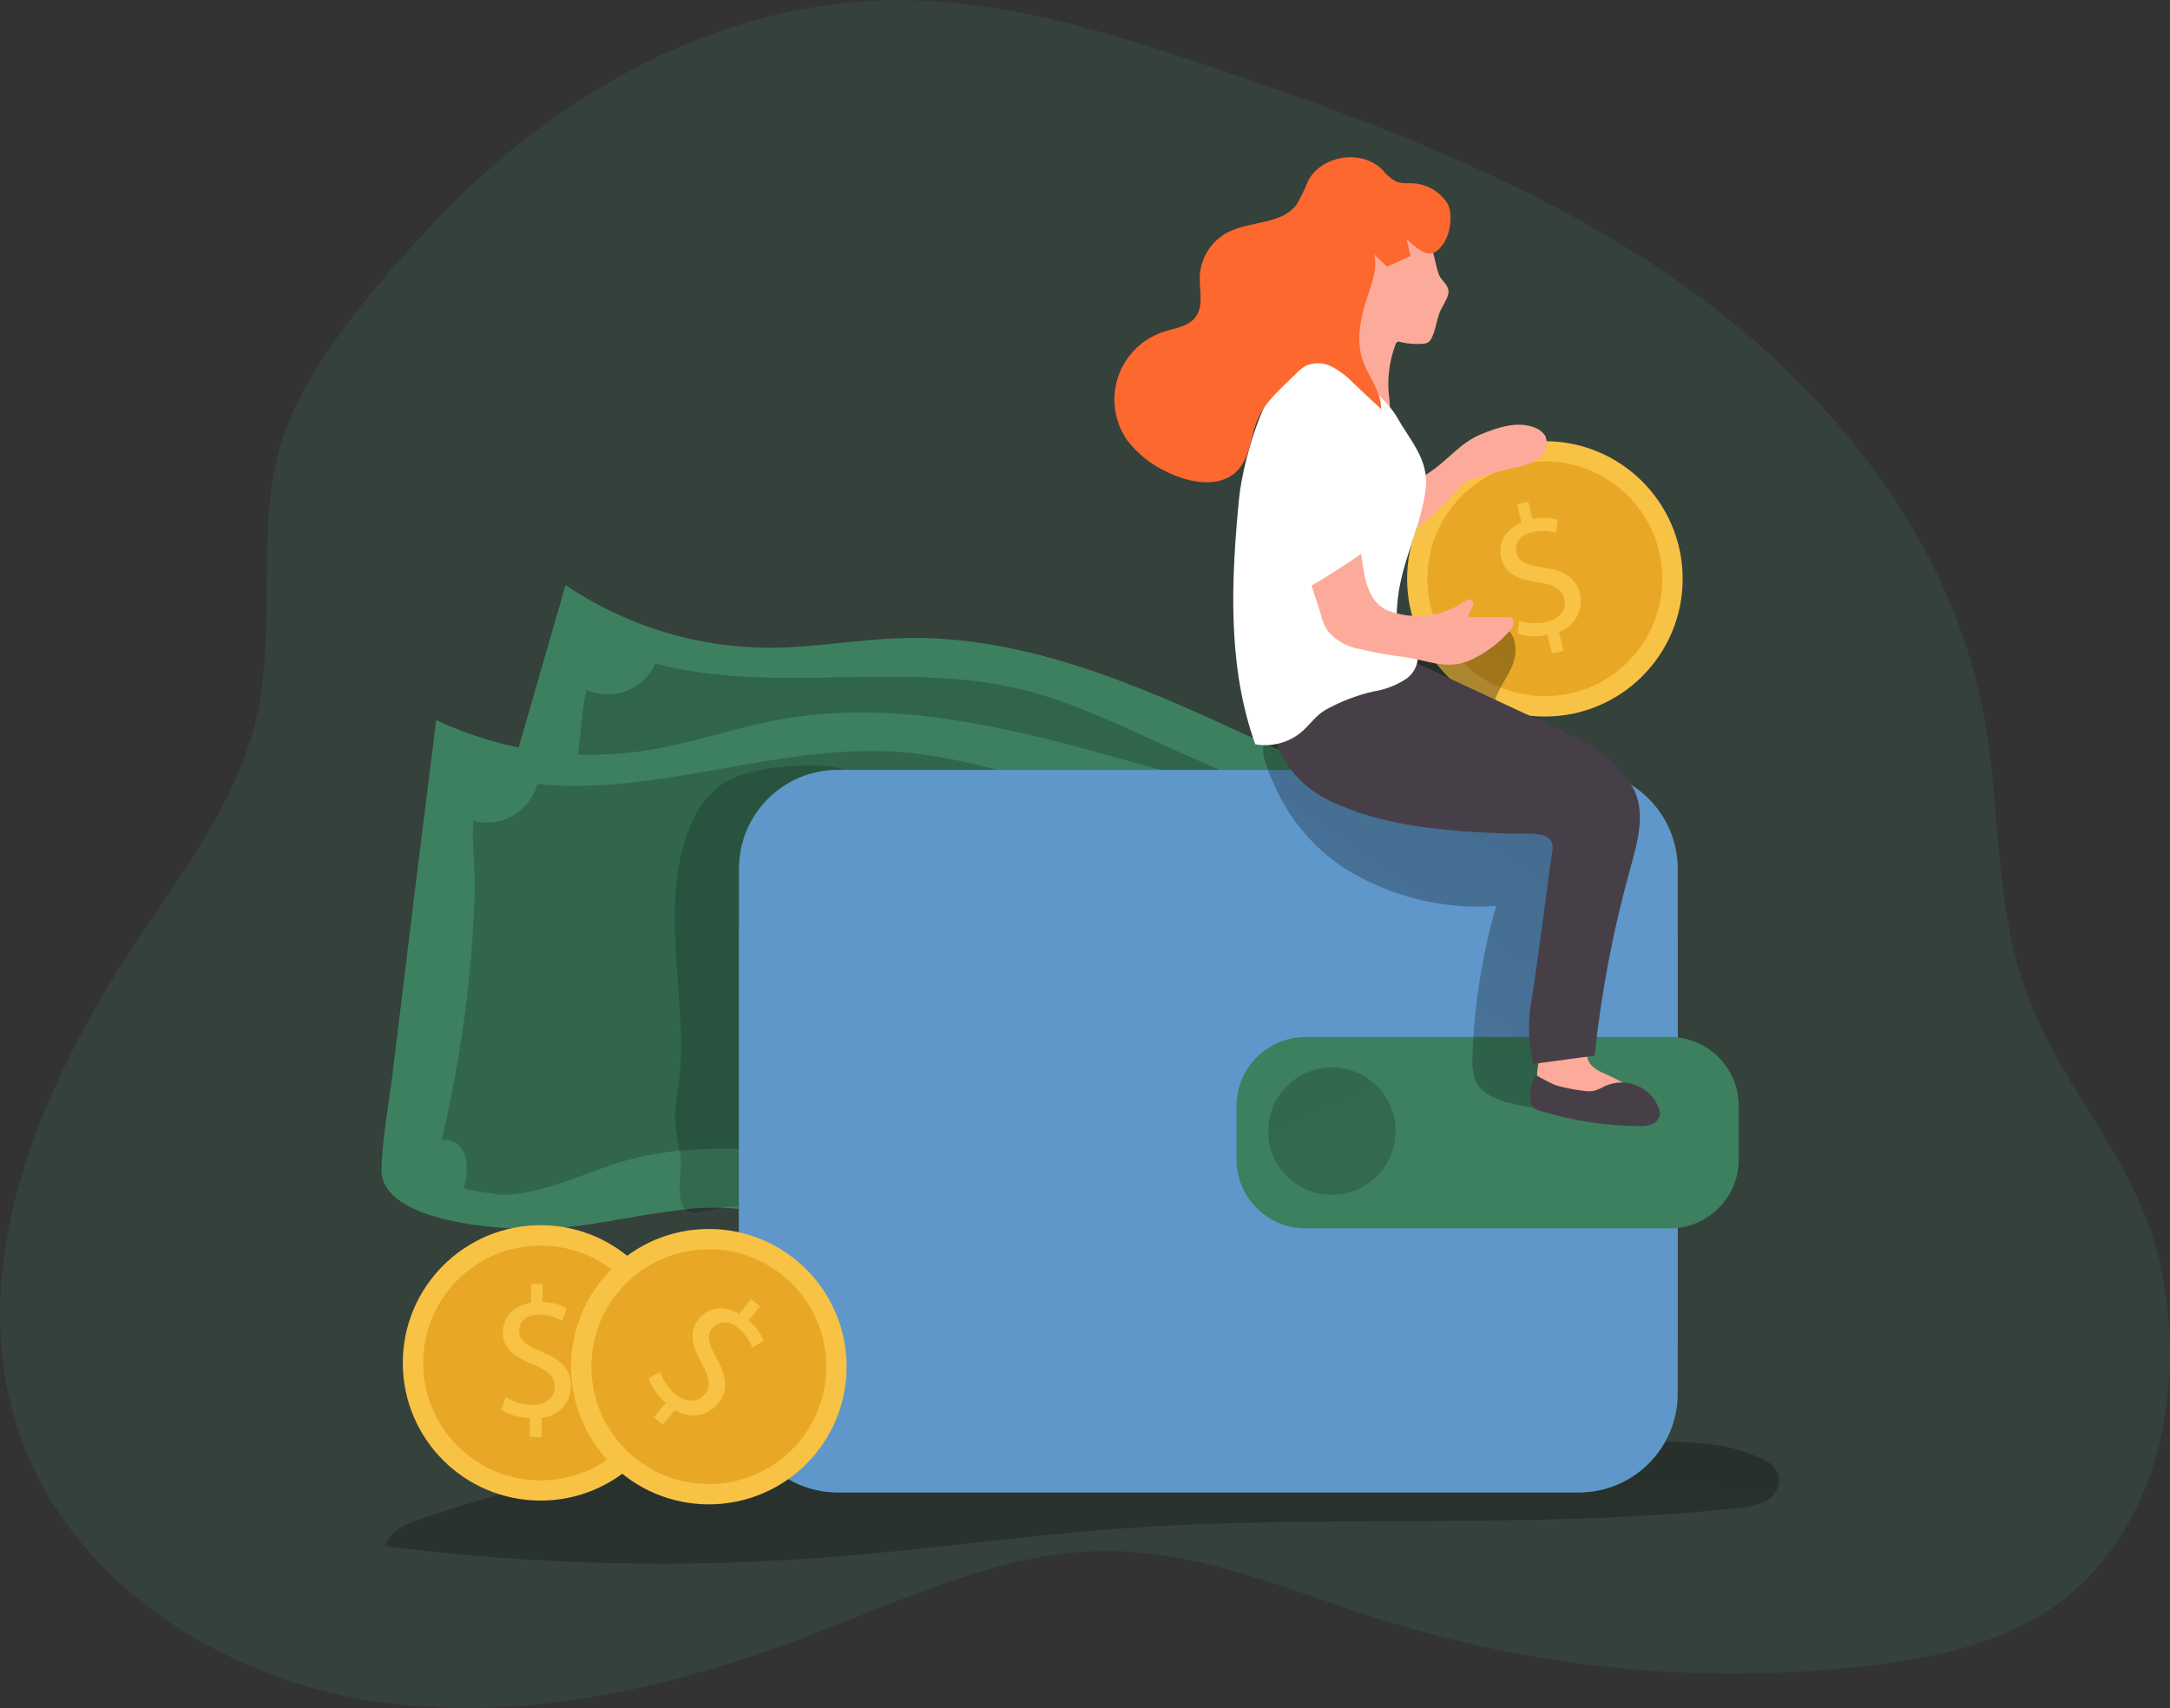 <svg width="564" height="444" viewBox="0 0 564 444" fill="none" xmlns="http://www.w3.org/2000/svg">
<rect x="0" y="0" width="564" height="444" fill="#333333" stroke="none"/>
<g clip-path="url(#clip0)">
<path opacity="0.18" d="M561.359 328.227C554.981 300.289 534.917 282.626 525.882 255.733C518.341 233.255 519.919 208.803 515.534 185.512C507.064 140.491 476.336 101.994 439.132 75.251C401.927 48.507 358.295 32.089 314.944 17.414C297.804 11.62 280.381 6.009 262.625 2.789C253.638 1.111 244.527 0.184 235.386 0.017C187.983 -0.598 144.617 24.071 112.81 57.837C98.476 73.109 79.442 94.574 73.13 115.009C65.839 138.599 72.632 165.658 65.756 190.06C60.192 209.782 47.486 226.582 36.175 243.614C10.696 281.795 -9.883 329.257 5.033 372.667C18.021 410.5 56.305 435.683 95.868 442.041C135.432 448.399 175.809 438.572 213.113 424.129C237.496 414.7 261.994 403.063 288.137 403.179C312.42 403.279 335.324 413.505 358.461 420.859C399.507 433.84 442.841 437.976 485.604 432.994C502.645 430.985 520.085 427.3 534.12 417.423C561.027 398.382 568.7 360.383 561.359 328.227Z" fill="#3D8060"/>
<path d="M218.661 370.509C181.657 374.895 145.188 382.987 109.804 394.663C105.784 395.991 101.267 397.867 100.004 401.901C138.362 406.785 177.119 407.742 215.671 404.756C240.983 402.797 266.146 399.145 291.459 397.319C344.791 393.468 398.555 397.751 451.722 391.974C454.363 391.875 456.947 391.177 459.279 389.932C460.418 389.287 461.32 388.294 461.852 387.099C462.385 385.904 462.519 384.569 462.235 383.292C461.364 381.415 459.798 379.951 457.867 379.208C448.931 374.775 438.534 374.692 428.552 374.825C361.218 375.738 293.502 382.827 226.783 373.696" fill="url(#paint0_linear)"/>
<path d="M323.648 190.94C295.412 177.876 265.831 165.043 234.755 165.857C223.328 166.156 211.984 168.314 200.54 168.38C181.455 168.465 162.789 162.783 146.992 152.078C138.455 181.495 129.995 210.933 121.613 240.394C119.304 248.511 116.231 256.828 114.703 265.128C112.179 278.857 143.255 285.713 153.253 286.975C164.78 288.436 176.506 287.307 188.133 287.689C198.024 287.768 207.774 290.035 216.684 294.329C225.354 298.745 235.453 301.185 244.687 304.654C267.425 313.171 291.409 320.491 315.592 318.317C339.775 316.142 364.324 302.463 372.911 279.77C374.954 274.375 376.05 268.664 377.893 263.17C382.644 249.308 397.725 231.23 381.846 219.792C364.938 207.491 342.582 199.672 323.648 190.94Z" fill="#3D8060"/>
<path d="M302.172 193.547C290.097 188.052 278.055 182.225 265.15 179.121C234.24 171.733 201.055 180.598 170.328 172.48C168.877 175.746 166.189 178.303 162.853 179.588C159.518 180.874 155.808 180.783 152.539 179.336H152.456C151.044 184.864 151.078 191.571 149.981 197.398C148.608 204.614 146.986 211.78 145.115 218.896C141.439 232.899 136.833 246.641 131.329 260.032C134.086 259.75 136.412 262.439 136.777 265.195C136.913 267.97 136.342 270.735 135.116 273.229C134.933 273.661 144.002 276.384 144.866 276.55C148.176 276.948 151.521 276.948 154.831 276.55C162.04 275.969 169.049 273.894 176.207 272.897C203.231 269.146 229.639 280.833 256.031 287.838C264.891 290.166 273.882 291.968 282.955 293.233C289.466 294.146 296.143 294.76 302.554 293.233C308.965 291.706 315.194 288.07 320.824 284.136C331.604 276.566 341.619 267.535 348.645 256.463C354.242 247.598 364.855 224.058 354.391 215.426C348.146 210.28 336.337 208.122 328.813 205.018C319.833 201.365 310.953 197.542 302.172 193.547Z" fill="url(#paint1_linear)"/>
<path d="M293.95 198.012C264.054 189.513 232.795 181.411 202.234 187.105C190.973 189.197 180.111 193.098 168.833 194.958C149.986 198.017 130.654 195.308 113.375 187.188C109.532 217.59 105.779 247.991 102.114 278.392C101.1 286.776 99.373 295.458 99.157 303.907C98.808 317.852 130.565 319.778 140.68 319.462C152.307 319.097 163.667 316.142 175.194 314.731C184.976 313.203 194.976 313.884 204.46 316.723C213.711 319.711 224.075 320.558 233.742 322.533C257.526 327.397 282.357 330.834 305.909 324.974C329.461 319.114 351.551 301.733 356.501 277.944C357.663 272.3 357.863 266.49 358.859 260.812C361.4 246.37 373.475 226.167 355.986 217.352C337.251 207.972 314.014 203.756 293.95 198.012Z" fill="#3D8060"/>
<path d="M273.139 203.972C260.35 200.419 247.544 196.551 234.323 195.505C202.633 193.032 171.208 206.976 139.651 203.806C139.192 205.526 138.398 207.138 137.314 208.55C136.23 209.962 134.877 211.145 133.333 212.032C131.789 212.92 130.085 213.493 128.319 213.719C126.553 213.945 124.759 213.82 123.041 213.351C122.51 219.045 123.589 225.652 123.407 231.612C123.174 238.949 122.692 246.303 121.962 253.608C120.523 268.012 118.12 282.304 114.77 296.387C117.461 295.673 120.184 298.047 120.965 300.637C121.515 303.364 121.361 306.187 120.517 308.838C120.4 309.303 129.785 310.581 130.665 310.581C133.973 310.48 137.257 309.984 140.448 309.103C147.49 307.443 154.084 304.273 160.993 302.164C187.103 294.246 215.007 301.666 242.146 304.389C251.262 305.304 260.424 305.681 269.585 305.518C276.228 305.385 282.872 304.97 288.951 302.53C295.312 300.006 300.577 295.458 305.56 290.693C315.011 281.53 323.515 271.121 328.714 259.019C332.849 249.408 339.676 224.49 327.983 217.518C321.007 213.401 308.998 213.119 301.092 211.226C291.725 208.968 282.407 206.55 273.139 203.972Z" fill="url(#paint2_linear)"/>
<path d="M176.872 300.322C176.211 297.286 175.723 294.216 175.41 291.125C175.46 288.071 175.776 285.027 176.357 282.028C177.885 270.922 176.357 259.65 175.693 248.445C175.028 237.239 174.962 225.669 179.18 215.244C180.745 210.923 183.476 207.119 187.07 204.254C191.355 201.133 196.786 200.12 202.018 199.506C208.662 198.726 215.638 198.444 221.949 200.834C220.33 201.686 218.904 202.863 217.76 204.291C216.617 205.719 215.781 207.368 215.306 209.135C214.403 212.701 214.066 216.387 214.309 220.058C214.642 231.824 216.003 243.539 218.378 255.068C220.72 266.539 223.976 278.658 220.039 289.681C217.83 295.823 213.562 300.953 210.323 306.63C208.18 310.398 205.539 315.046 201.188 314.93C199.832 314.78 198.499 314.468 197.218 314.001C193.973 313.353 190.631 313.353 187.385 314.001C185.226 314.299 180.559 315.877 178.599 314.714C175.211 312.855 177.387 303.658 176.872 300.322Z" fill="url(#paint3_linear)"/>
<path d="M410.348 200.137H217.764C203.582 200.137 192.086 211.627 192.086 225.802V362.275C192.086 376.449 203.582 387.94 217.764 387.94H410.348C424.529 387.94 436.026 376.449 436.026 362.275V225.802C436.026 211.627 424.529 200.137 410.348 200.137Z" fill="#3D8060"/>
<path d="M410.348 200.137H217.764C203.582 200.137 192.086 211.627 192.086 225.802V362.275C192.086 376.449 203.582 387.94 217.764 387.94H410.348C424.529 387.94 436.026 376.449 436.026 362.275V225.802C436.026 211.627 424.529 200.137 410.348 200.137Z" fill="#5F97CA"/>
<path d="M436.026 242.137H192.086V350.306H436.026V242.137Z" fill="#5F97CA"/>
<path d="M431.292 283.572H336.686C326.761 283.572 318.715 291.614 318.715 301.534V315.362C318.715 325.282 326.761 333.324 336.686 333.324H431.292C441.217 333.324 449.263 325.282 449.263 315.362V301.534C449.263 291.614 441.217 283.572 431.292 283.572Z" fill="url(#paint4_linear)"/>
<path d="M433.95 269.561H339.343C329.418 269.561 321.372 277.603 321.372 287.523V301.351C321.372 311.271 329.418 319.313 339.343 319.313H433.95C443.875 319.313 451.921 311.271 451.921 301.351V287.523C451.921 277.603 443.875 269.561 433.95 269.561Z" fill="#3D8060"/>
<path d="M346.17 310.581C355.315 310.581 362.729 303.171 362.729 294.03C362.729 284.889 355.315 277.479 346.17 277.479C337.024 277.479 329.61 284.889 329.61 294.03C329.61 303.171 337.024 310.581 346.17 310.581Z" fill="url(#paint5_linear)"/>
<path d="M140.498 390.065C160.275 390.065 176.307 374.04 176.307 354.274C176.307 334.507 160.275 318.483 140.498 318.483C120.721 318.483 104.688 334.507 104.688 354.274C104.688 374.04 120.721 390.065 140.498 390.065Z" fill="#F8C244"/>
<path d="M140.514 384.802C157.374 384.802 171.042 371.142 171.042 354.29C171.042 337.439 157.374 323.778 140.514 323.778C123.654 323.778 109.986 337.439 109.986 354.29C109.986 371.142 123.654 384.802 140.514 384.802Z" fill="#E8A825"/>
<path d="M137.707 373.497V368.6C135.089 368.587 132.526 367.852 130.299 366.475L131.462 363.155C133.524 364.496 135.928 365.217 138.388 365.23C141.86 365.23 144.168 363.255 144.168 360.499C144.168 357.743 142.291 356.183 138.704 354.722C133.721 352.78 130.698 350.555 130.698 346.422C130.698 342.288 133.555 339.35 138.023 338.619V333.739H141.029V338.42C143.233 338.443 145.396 339.014 147.324 340.08L146.128 343.4C144.288 342.295 142.179 341.721 140.033 341.74C136.295 341.74 134.9 343.981 134.9 345.907C134.9 348.43 136.694 349.675 140.896 351.435C145.879 353.46 148.404 355.984 148.404 360.283C148.387 362.368 147.597 364.371 146.185 365.905C144.772 367.439 142.84 368.394 140.763 368.583V373.564L137.707 373.497Z" fill="#F8C244"/>
<path d="M144.783 339.665C142.138 346.169 141.764 353.374 143.72 360.117C145.231 365.263 148.055 369.945 149.583 375.058C150.082 376.548 150.296 378.119 150.214 379.689C149.898 382.827 147.673 385.4 145.563 387.741C148.404 388.322 151.277 387.01 153.868 385.599C157.888 383.63 161.422 380.796 164.216 377.299C166.136 374.452 167.521 371.279 168.301 367.936C171.058 357.637 171.058 346.794 168.301 336.494C167.255 332.66 163.136 322.085 157.688 324.559C152.24 327.032 147.025 334.137 144.783 339.665Z" fill="url(#paint6_linear)"/>
<path d="M184.23 391.044C204.007 391.044 220.039 375.02 220.039 355.253C220.039 335.486 204.007 319.462 184.23 319.462C164.453 319.462 148.42 335.486 148.42 355.253C148.42 375.02 164.453 391.044 184.23 391.044Z" fill="#F8C244"/>
<path d="M184.23 385.765C201.09 385.765 214.757 372.104 214.757 355.253C214.757 338.402 201.09 324.741 184.23 324.741C167.37 324.741 153.702 338.402 153.702 355.253C153.702 372.104 167.37 385.765 184.23 385.765Z" fill="#E8A825"/>
<path d="M169.946 368.417L173.035 364.616C171.009 362.96 169.48 360.777 168.617 358.308L171.557 356.515C172.319 358.857 173.737 360.931 175.643 362.491C178.333 364.666 181.373 364.583 183.117 362.491C184.861 360.399 184.363 357.959 182.502 354.573C179.878 349.941 178.915 346.272 181.556 342.952C184.196 339.632 188.199 339.267 192.152 341.508L195.225 337.706L197.567 339.599L194.61 343.234C196.309 344.648 197.627 346.462 198.447 348.513L195.524 350.306C194.78 348.296 193.499 346.527 191.82 345.193C188.914 342.836 186.422 343.699 185.176 345.193C183.516 347.152 184.196 349.26 186.356 353.261C188.963 357.976 189.329 361.561 186.621 364.881C185.296 366.478 183.428 367.53 181.375 367.836C179.322 368.142 177.228 367.681 175.493 366.542L172.271 370.376L169.946 368.417Z" fill="#F8C244"/>
<path d="M401.528 186.259C421.305 186.259 437.338 170.235 437.338 150.468C437.338 130.701 421.305 114.677 401.528 114.677C381.751 114.677 365.719 130.701 365.719 150.468C365.719 170.235 381.751 186.259 401.528 186.259Z" fill="#F8C244"/>
<path d="M401.528 180.963C418.388 180.963 432.056 167.303 432.056 150.451C432.056 133.6 418.388 119.939 401.528 119.939C384.668 119.939 371.001 133.6 371.001 150.451C371.001 167.303 384.668 180.963 401.528 180.963Z" fill="#E8A825"/>
<path d="M403.355 169.791L402.193 165.043C399.644 165.653 396.976 165.544 394.486 164.728L394.852 161.292C397.174 162.105 399.681 162.237 402.076 161.673C405.398 160.86 407.225 158.353 406.578 155.714C405.93 153.074 403.721 151.962 399.934 151.398C394.669 150.667 391.181 149.223 390.184 145.139C389.188 141.055 391.28 137.602 395.449 135.843L394.287 131.095L397.21 130.381L398.323 134.93C400.478 134.437 402.723 134.494 404.85 135.096L404.452 138.532C402.403 137.896 400.219 137.839 398.14 138.366C394.503 139.246 393.672 141.686 394.137 143.629C394.735 146.069 396.778 146.949 401.279 147.563C406.611 148.36 409.584 150.219 410.663 154.402C411.12 156.425 410.812 158.545 409.801 160.356C408.79 162.166 407.145 163.54 405.182 164.213L406.378 169.193L403.355 169.791Z" fill="#F8C244"/>
<path d="M349.226 225.553C361.034 233.014 374.921 236.505 388.856 235.513C385.184 248.265 383.125 261.427 382.727 274.69C382.489 276.952 382.832 279.238 383.723 281.331C385.235 284.202 388.507 285.663 391.629 286.543C397.208 288.121 403.041 288.6 408.803 287.954C406.701 276.993 405.358 265.899 404.784 254.753C404.518 245.672 405.282 236.625 405.515 227.561C405.614 223.693 406.362 218.68 405.515 214.895C404.668 211.11 400.532 209.052 397.941 206.595C393.805 202.626 390.733 197.683 389.005 192.218C387.91 189.176 387.675 185.891 388.324 182.723C389.287 179.004 392.011 175.983 393.307 172.381C394.602 168.778 393.838 163.699 390.118 162.669C387.294 161.889 383.84 163.848 381.498 162.055C380.667 161.408 380.169 160.395 379.289 159.781C378.475 159.36 377.546 159.22 376.645 159.382C375.744 159.544 374.921 160 374.306 160.677C373.116 162.08 372.173 163.674 371.515 165.392C367.892 172.301 362.334 178.005 355.521 181.81C351.244 184.277 346.731 186.313 342.051 187.886C338.53 189.131 332.965 189.43 329.943 191.455C326.488 193.762 329.328 199.589 330.856 203.308C334.65 212.371 341.041 220.111 349.226 225.553Z" fill="url(#paint7_linear)"/>
<path d="M400.366 284.335C400.714 284.751 401.167 285.066 401.678 285.248C408.953 288.469 417.191 288.568 425.163 288.568C425.686 288.619 426.212 288.533 426.691 288.319C427.109 288.016 427.405 287.573 427.523 287.07C427.642 286.567 427.577 286.039 427.339 285.58C426.815 284.692 426.064 283.958 425.163 283.455C422.84 281.925 420.396 280.587 417.855 279.455C415.846 278.575 413.587 277.612 412.773 275.587C412.46 274.505 412.271 273.391 412.208 272.267C411.444 267.602 404.119 269.893 401.661 272.267C399.469 274.508 398.721 281.995 400.366 284.335Z" fill="#FCAB9A"/>
<path d="M330.059 175.153C330.059 175.153 325.508 198.394 345.539 208.122C359.424 214.862 376.233 216.09 391.413 216.671C394.087 216.771 397.077 216.505 399.718 216.87C405 217.551 403.472 220.888 402.841 225.32C401.412 236.542 399.884 247.742 398.256 258.92C397.026 264.742 397.111 270.765 398.506 276.55L414.467 274.408C416.165 258.136 419.215 242.033 423.585 226.266C425.479 219.427 428.103 210.911 424.183 204.387C420.315 198.525 414.828 193.912 408.388 191.106L368.26 172.397L330.059 175.153Z" fill="#473F47"/>
<path d="M384.952 112.868C389.437 111.041 394.552 109.348 399.02 111.208C400.152 111.625 401.104 112.423 401.711 113.465C402.08 114.493 402.102 115.613 401.772 116.654C401.442 117.695 400.778 118.598 399.884 119.226C398.039 120.418 395.961 121.205 393.788 121.533C389.935 122.413 386.115 123.492 382.345 124.737C381.697 124.919 381.077 125.187 380.501 125.534C379.868 126.001 379.308 126.561 378.84 127.194C375.364 131.344 371.387 135.047 366.998 138.217C368.194 137.353 367.762 129.435 368.077 127.792C368.183 126.784 368.531 125.816 369.092 124.972C369.653 124.128 370.411 123.432 371.3 122.944C376.199 119.823 379.421 115.125 384.952 112.868Z" fill="#FCAB9A"/>
<path d="M374.007 71.432C374.605 72.827 376.083 73.79 376.432 75.3C376.781 76.811 375.402 78.72 374.538 80.43C373.392 82.721 373.309 85.41 372.147 87.767C371.941 88.279 371.589 88.718 371.133 89.029C370.706 89.229 370.243 89.341 369.772 89.361C367.936 89.509 366.088 89.38 364.29 88.979C363.963 88.829 363.598 88.783 363.244 88.847C362.943 89.049 362.73 89.357 362.646 89.71C361.004 94.151 360.468 98.926 361.085 103.621C361.284 105.148 361.484 107.041 360.238 107.97C359.8 108.285 359.281 108.469 358.743 108.502C355.172 108.9 352.099 105.912 350.173 102.957C348.415 100.269 346.983 97.382 345.904 94.358C345.538 93.484 345.341 92.549 345.323 91.602C345.39 90.485 345.672 89.392 346.153 88.382C347.631 84.727 348.744 80.934 349.475 77.06C350.389 72.08 350.787 66.867 353.162 62.485C353.946 60.98 355.183 59.76 356.7 58.999C358.448 58.444 360.314 58.375 362.098 58.799C365.784 59.033 369.238 60.674 371.748 63.381C372.412 64.361 373.243 69.689 374.007 71.432Z" fill="#FCAB9A"/>
<path d="M365.536 176.431C362.931 178.149 359.985 179.282 356.899 179.751C352.509 180.767 348.286 182.405 344.359 184.615C342.001 186.026 340.406 188.434 338.33 190.226C336.681 191.622 334.743 192.636 332.655 193.195C330.568 193.755 328.382 193.847 326.255 193.464C326.056 192.883 325.84 192.285 325.641 191.687C318.997 171.767 320.06 150.186 322.037 129.584C322.983 119.823 330.657 88.564 345.389 92.2C345.389 92.2 359.358 101.845 363.095 108.435C366.499 114.528 371.399 119.425 370.552 126.945C369.323 137.52 363.659 146.866 363.111 157.872C362.916 159.466 363.11 161.083 363.676 162.586C364.689 164.728 367.081 166.006 368.077 168.131C368.617 169.602 368.661 171.209 368.202 172.708C367.743 174.206 366.807 175.514 365.536 176.431Z" fill="white"/>
<path d="M343.23 159.499C343.547 160.991 344.108 162.422 344.891 163.732C347.011 166.419 350.075 168.2 353.461 168.712C357.292 169.64 361.175 170.344 365.088 170.82C370.868 171.551 375.502 174.14 381.531 171.883C385.668 170.115 389.353 167.437 392.31 164.047C393.24 163.068 393.971 161.209 392.809 160.594C392.485 160.472 392.141 160.416 391.795 160.428H381.747C381.547 159.631 382.129 158.868 382.527 158.154C382.926 157.44 383.092 156.345 382.361 155.946C381.631 155.548 381.016 156.062 380.451 156.461C377.621 158.38 374.371 159.592 370.975 159.993C367.579 160.395 364.135 159.975 360.935 158.768C355.023 156.527 354.574 149.173 353.71 143.545C353.702 142.845 353.528 142.156 353.202 141.535C352.875 140.915 352.406 140.381 351.834 139.976C351.365 139.804 350.866 139.727 350.367 139.75C349.868 139.773 349.378 139.895 348.927 140.109C345.495 141.184 342.591 143.506 340.788 146.617C339.31 149.754 342.316 156.029 343.23 159.499Z" fill="#FCAB9A"/>
<path d="M346.369 111.888C346.369 111.888 356.135 137.486 357.996 139.362C359.856 141.238 339.825 152.842 339.825 152.842C339.825 152.842 326.438 127.941 326.936 117.151C327.435 106.36 338.845 101.729 346.369 111.888Z" fill="white"/>
<path d="M375.07 63.431C371.964 68.096 369.107 65.274 365.569 62.153L366.599 66.535L360.537 69.308L357.215 66.187C358.012 69.888 356.567 73.657 355.371 77.259C353.611 82.555 352.382 88.365 354.175 93.644C355.637 97.96 359.059 101.778 358.942 106.327L351.867 99.687C350.21 97.94 348.287 96.466 346.17 95.321C345.125 94.772 343.971 94.467 342.791 94.426C341.612 94.386 340.439 94.612 339.36 95.088C338.412 95.674 337.546 96.383 336.786 97.197C333.165 100.782 329.029 104.152 326.92 108.917C325.059 113.083 325.109 118.313 321.937 121.948C317.618 127.044 309.397 125.7 303.434 122.728C299.311 120.865 295.711 118.014 292.954 114.428C291.564 112.428 290.582 110.174 290.065 107.795C289.547 105.416 289.504 102.958 289.937 100.562C290.371 98.166 291.272 95.879 292.591 93.832C293.909 91.785 295.619 90.017 297.621 88.631C299.127 87.588 300.778 86.771 302.521 86.207C305.427 85.277 308.832 84.895 310.692 82.472C312.901 79.583 311.689 75.483 311.822 71.847C311.933 69.471 312.663 67.164 313.938 65.155C315.214 63.146 316.992 61.505 319.097 60.393C324.96 57.372 333.215 58.417 337.068 53.072C338.186 51.097 339.174 49.051 340.024 46.947C343.562 40.306 353.893 38.779 359.241 44.058C360.245 45.358 361.506 46.437 362.945 47.229C364.065 47.559 365.234 47.694 366.4 47.627C368.329 47.592 370.236 48.047 371.942 48.95C373.647 49.853 375.095 51.175 376.149 52.79C377.694 55.529 377.013 60.343 375.369 62.999L375.07 63.431Z" fill="#FC682D"/>
<path d="M399.17 279.438C397.969 281.376 397.481 283.671 397.791 285.929C397.843 286.655 398.122 287.346 398.589 287.904C399.1 288.335 399.711 288.632 400.366 288.768C408.654 291.322 417.271 292.654 425.944 292.719C427.07 292.787 428.198 292.635 429.266 292.27C429.794 292.087 430.267 291.773 430.642 291.358C431.016 290.943 431.28 290.44 431.408 289.896C431.477 289.143 431.339 288.386 431.01 287.705C429.937 285.176 427.904 283.175 425.357 282.142C422.81 281.109 419.957 281.127 417.423 282.194L417.124 282.327C416.254 282.821 415.336 283.227 414.384 283.538C413.439 283.703 412.472 283.703 411.527 283.538C409.083 283.257 406.666 282.774 404.302 282.094C402.545 281.302 400.832 280.415 399.17 279.438Z" fill="#473F47"/>
</g>
<defs>
<linearGradient id="paint0_linear" x1="283.769" y1="257.276" x2="277.895" y2="567.127" gradientUnits="userSpaceOnUse">
<stop offset="0.01"/>
<stop offset="0.13" stop-opacity="0.69"/>
<stop offset="0.25" stop-opacity="0.32"/>
<stop offset="1" stop-opacity="0"/>
</linearGradient>
<linearGradient id="paint1_linear" x1="68773.1" y1="-14210.6" x2="34912.1" y2="-59958.9" gradientUnits="userSpaceOnUse">
<stop offset="0.01"/>
<stop offset="0.13" stop-opacity="0.69"/>
<stop offset="0.25" stop-opacity="0.32"/>
<stop offset="1" stop-opacity="0"/>
</linearGradient>
<linearGradient id="paint2_linear" x1="54616.9" y1="-12851.9" x2="16426.3" y2="-51590" gradientUnits="userSpaceOnUse">
<stop offset="0.01"/>
<stop offset="0.13" stop-opacity="0.69"/>
<stop offset="0.25" stop-opacity="0.32"/>
<stop offset="1" stop-opacity="0"/>
</linearGradient>
<linearGradient id="paint3_linear" x1="10502" y1="13315.5" x2="221.192" y2="16295.6" gradientUnits="userSpaceOnUse">
<stop offset="0.01"/>
<stop offset="0.13" stop-opacity="0.69"/>
<stop offset="0.25" stop-opacity="0.32"/>
<stop offset="1" stop-opacity="0"/>
</linearGradient>
<linearGradient id="paint4_linear" x1="35003.6" y1="-9047.07" x2="35101.2" y2="-2591.53" gradientUnits="userSpaceOnUse">
<stop offset="0.01"/>
<stop offset="0.13" stop-opacity="0.69"/>
<stop offset="0.25" stop-opacity="0.32"/>
<stop offset="1" stop-opacity="0"/>
</linearGradient>
<linearGradient id="paint5_linear" x1="7754.86" y1="-5774.29" x2="9560.58" y2="-1664.04" gradientUnits="userSpaceOnUse">
<stop offset="0.01"/>
<stop offset="0.13" stop-opacity="0.69"/>
<stop offset="0.25" stop-opacity="0.32"/>
<stop offset="1" stop-opacity="0"/>
</linearGradient>
<linearGradient id="paint6_linear" x1="4612.5" y1="7108.84" x2="1994.19" y2="6858.11" gradientUnits="userSpaceOnUse">
<stop offset="0.01"/>
<stop offset="0.13" stop-opacity="0.69"/>
<stop offset="0.25" stop-opacity="0.32"/>
<stop offset="1" stop-opacity="0"/>
</linearGradient>
<linearGradient id="paint7_linear" x1="480.821" y1="79.55" x2="176.089" y2="517.307" gradientUnits="userSpaceOnUse">
<stop offset="0.01"/>
<stop offset="0.08" stop-opacity="0.69"/>
<stop offset="0.21" stop-opacity="0.32"/>
<stop offset="1" stop-opacity="0"/>
</linearGradient>
<clipPath id="clip0">
<rect width="564" height="444" fill="white"/>
</clipPath>
</defs>
</svg>
